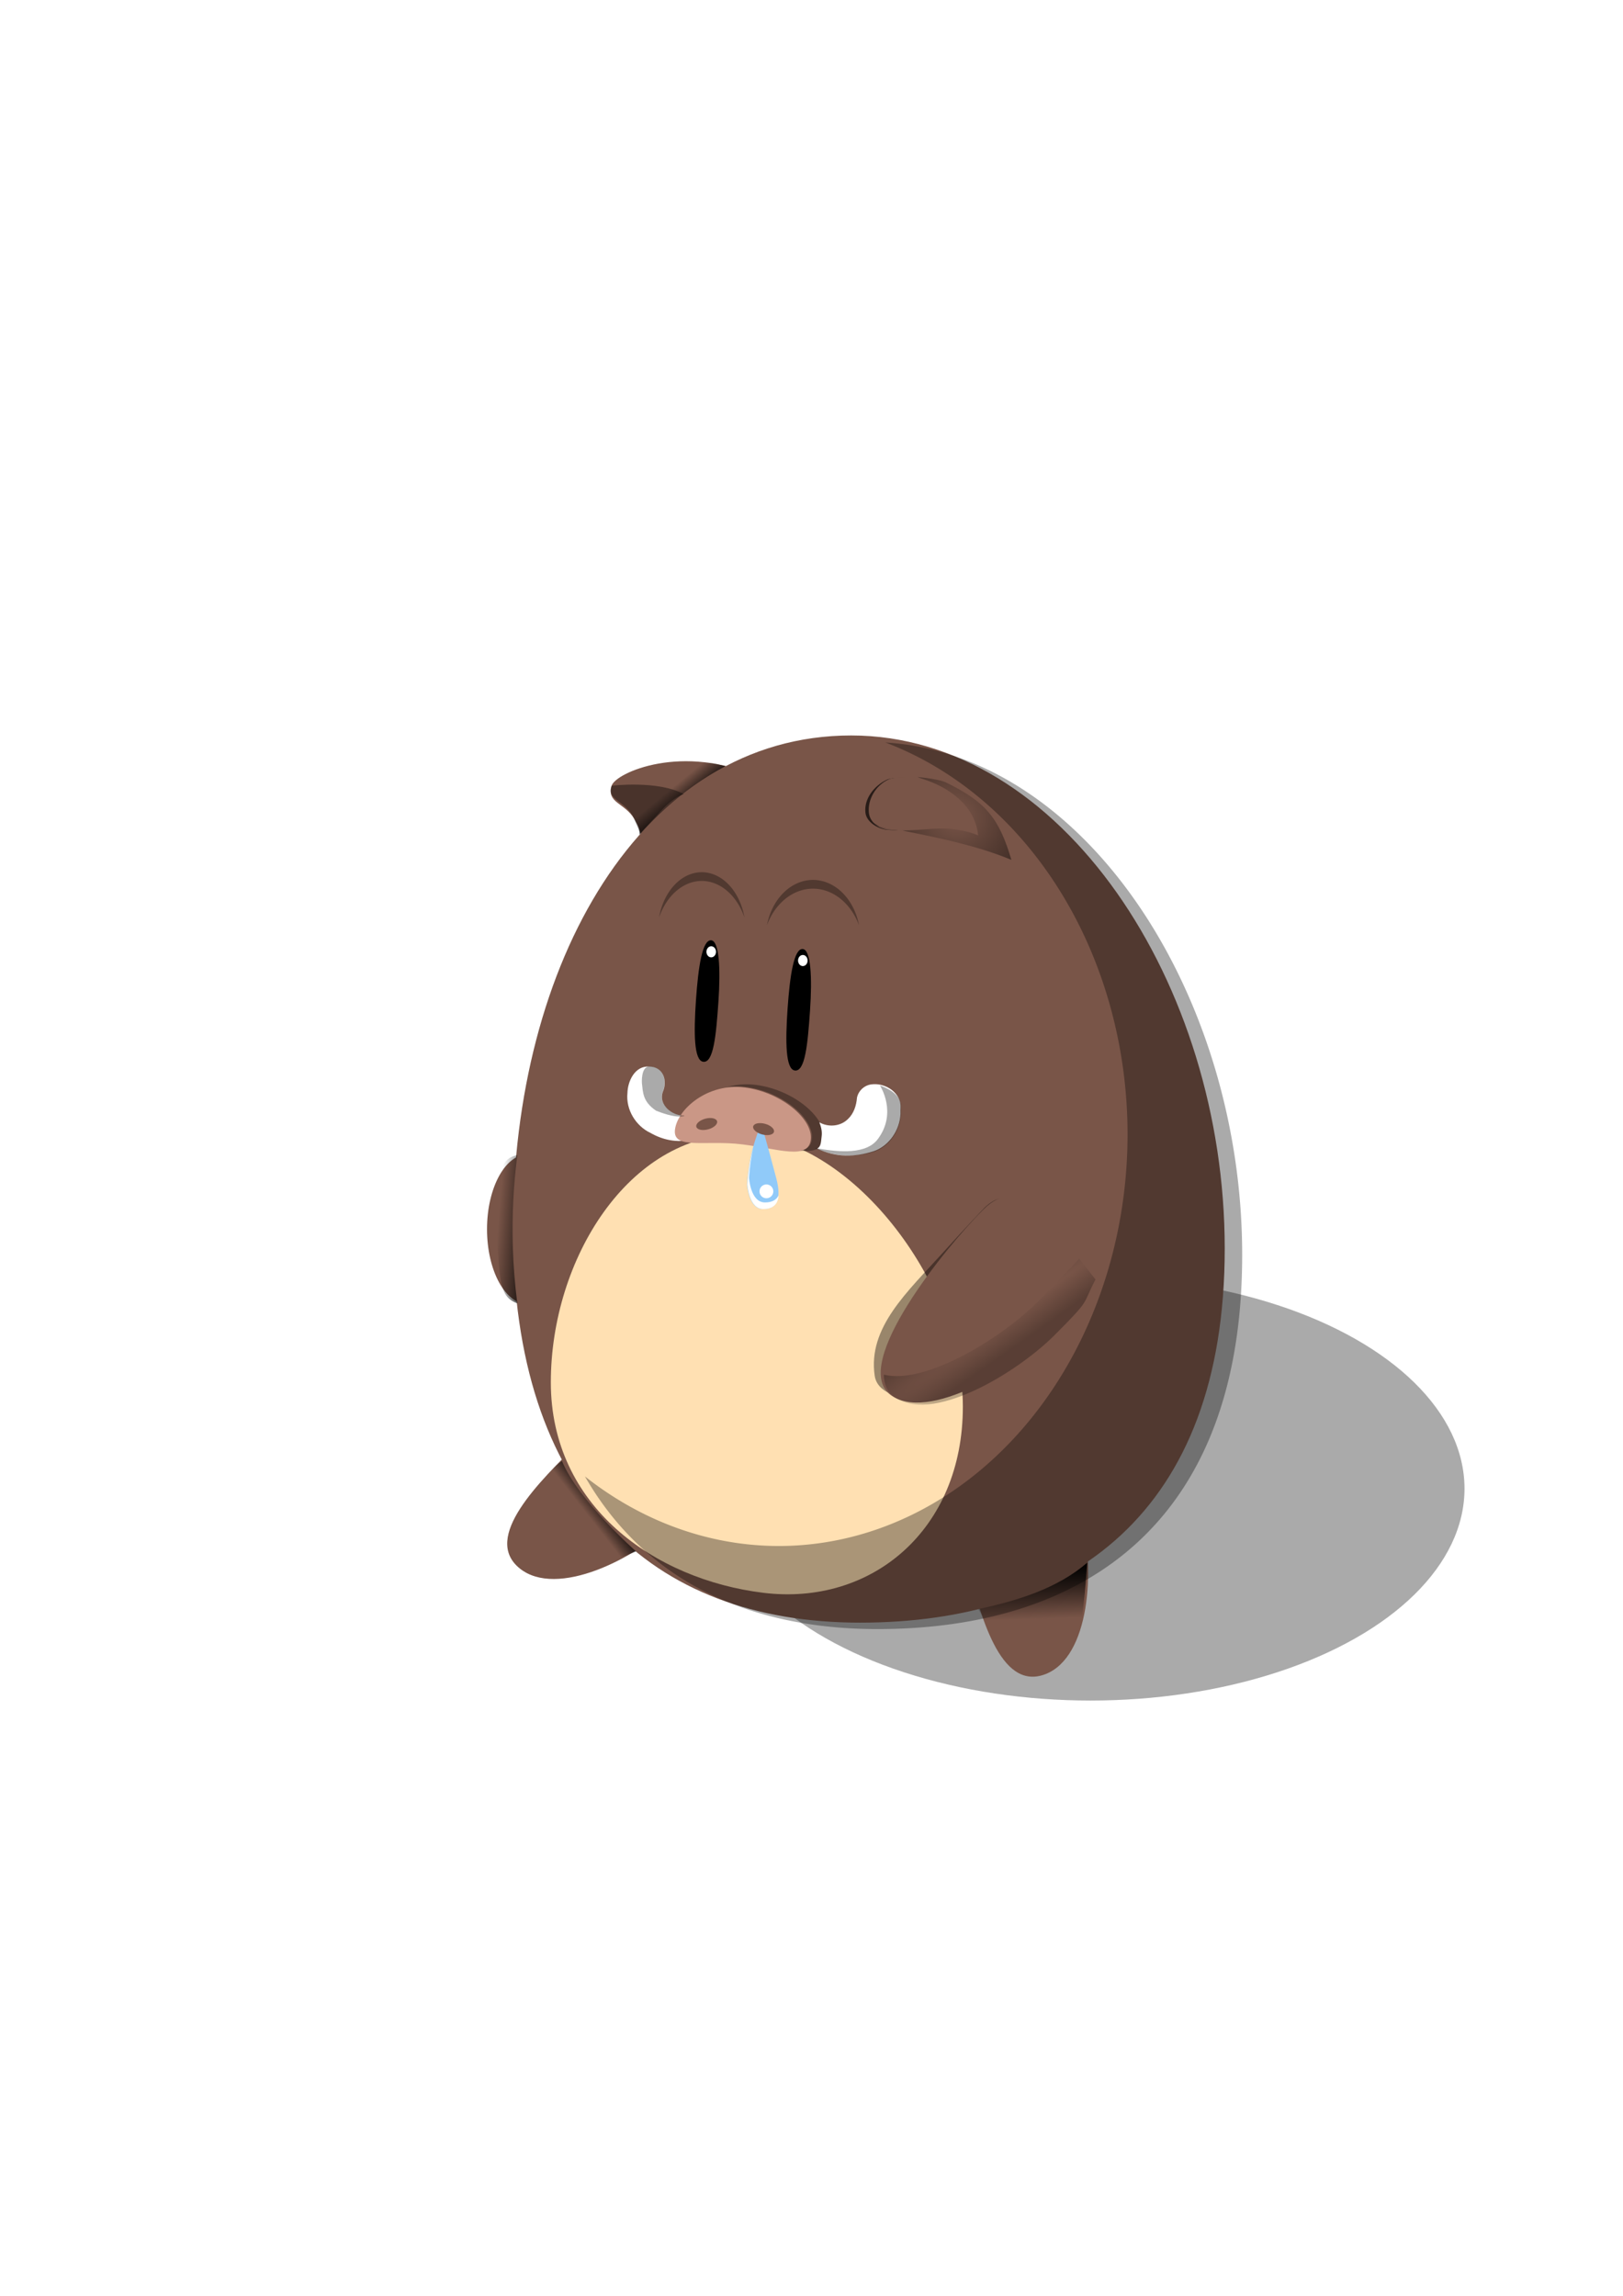 <?xml version="1.0" encoding="UTF-8" standalone="no"?>
<!-- Created with Inkscape (http://www.inkscape.org/) -->

<svg
   xmlns:dc="http://purl.org/dc/elements/1.1/"
   xmlns:cc="http://creativecommons.org/ns#"
   xmlns:rdf="http://www.w3.org/1999/02/22-rdf-syntax-ns#"
   xmlns:svg="http://www.w3.org/2000/svg"
   xmlns="http://www.w3.org/2000/svg"
   xmlns:xlink="http://www.w3.org/1999/xlink"
   xmlns:sodipodi="http://sodipodi.sourceforge.net/DTD/sodipodi-0.dtd"
   xmlns:inkscape="http://www.inkscape.org/namespaces/inkscape"
   width="210mm"
   height="297mm"
   viewBox="0 0 744.094 1052.362"
   id="svg2"
   version="1.1"
   inkscape:version="0.91 r13725"
   sodipodi:docname="snow_man.svg"
   enable-background="new">
  <defs
     id="defs4">
    <linearGradient
       inkscape:collect="always"
       id="linearGradient6109">
      <stop
         style="stop-color:#000000;stop-opacity:1;"
         offset="0"
         id="stop6111" />
      <stop
         style="stop-color:#000000;stop-opacity:0;"
         offset="1"
         id="stop6113" />
    </linearGradient>
    <linearGradient
       inkscape:collect="always"
       id="linearGradient5834">
      <stop
         style="stop-color:#000000;stop-opacity:0"
         offset="0"
         id="stop5836" />
      <stop
         style="stop-color:#000000;stop-opacity:0.667"
         offset="1"
         id="stop5838" />
    </linearGradient>
    <linearGradient
       inkscape:collect="always"
       id="linearGradient5793">
      <stop
         style="stop-color:#000000;stop-opacity:1;"
         offset="0"
         id="stop5795" />
      <stop
         style="stop-color:#000000;stop-opacity:0;"
         offset="1"
         id="stop5797" />
    </linearGradient>
    <linearGradient
       inkscape:collect="always"
       id="linearGradient4460">
      <stop
         style="stop-color:#000000;stop-opacity:0"
         offset="0"
         id="stop4462" />
      <stop
         style="stop-color:#000000;stop-opacity:0.267"
         offset="1"
         id="stop4464" />
    </linearGradient>
    <linearGradient
       inkscape:collect="always"
       id="linearGradient4440">
      <stop
         style="stop-color:#000000;stop-opacity:1;"
         offset="0"
         id="stop4442" />
      <stop
         style="stop-color:#000000;stop-opacity:0;"
         offset="1"
         id="stop4444" />
    </linearGradient>
    <linearGradient
       inkscape:collect="always"
       id="linearGradient4424">
      <stop
         style="stop-color:#000000;stop-opacity:1;"
         offset="0"
         id="stop4426" />
      <stop
         style="stop-color:#000000;stop-opacity:0;"
         offset="1"
         id="stop4428" />
    </linearGradient>
    <filter
       inkscape:collect="always"
       style="color-interpolation-filters:sRGB"
       id="filter4401"
       x="-0.127"
       width="1.254"
       y="-0.094"
       height="1.188">
      <feGaussianBlur
         inkscape:collect="always"
         stdDeviation="15.924"
         id="feGaussianBlur4403" />
    </filter>
    <linearGradient
       inkscape:collect="always"
       xlink:href="#linearGradient4424"
       id="linearGradient4430"
       x1="473.349"
       y1="717.739"
       x2="474.173"
       y2="742.21"
       gradientUnits="userSpaceOnUse" />
    <linearGradient
       inkscape:collect="always"
       xlink:href="#linearGradient4440"
       id="linearGradient4446"
       x1="277.014"
       y1="686.82"
       x2="268.55"
       y2="693.427"
       gradientUnits="userSpaceOnUse" />
    <filter
       inkscape:collect="always"
       style="color-interpolation-filters:sRGB"
       id="filter4450"
       x="-0.028"
       width="1.056"
       y="-0.05"
       height="1.1">
      <feGaussianBlur
         inkscape:collect="always"
         stdDeviation="4.029"
         id="feGaussianBlur4452" />
    </filter>
    <radialGradient
       inkscape:collect="always"
       xlink:href="#linearGradient4460"
       id="radialGradient4466"
       cx="407.219"
       cy="565.621"
       fx="407.219"
       fy="565.621"
       r="49.492"
       gradientTransform="matrix(-3.229,2.318,-0.151,-0.21,1881.77,-234.879)"
       gradientUnits="userSpaceOnUse" />
    <filter
       inkscape:collect="always"
       style="color-interpolation-filters:sRGB"
       id="filter4652"
       x="-0.02"
       width="1.041"
       y="-0.029"
       height="1.059">
      <feGaussianBlur
         inkscape:collect="always"
         stdDeviation="0.82"
         id="feGaussianBlur4654" />
    </filter>
    <filter
       inkscape:collect="always"
       style="color-interpolation-filters:sRGB"
       id="filter5041"
       x="-0.181"
       width="1.361"
       y="-0.155"
       height="1.31">
      <feGaussianBlur
         inkscape:collect="always"
         stdDeviation="0.33"
         id="feGaussianBlur5043" />
    </filter>
    <filter
       inkscape:collect="always"
       style="color-interpolation-filters:sRGB"
       id="filter5447"
       x="-0.11"
       width="1.221"
       y="-0.193"
       height="1.385">
      <feGaussianBlur
         inkscape:collect="always"
         stdDeviation="0.442"
         id="feGaussianBlur5449" />
    </filter>
    <filter
       inkscape:collect="always"
       style="color-interpolation-filters:sRGB"
       id="filter5472"
       x="-0.094"
       width="1.188"
       y="-0.048"
       height="1.096">
      <feGaussianBlur
         inkscape:collect="always"
         stdDeviation="0.564"
         id="feGaussianBlur5474" />
    </filter>
    <filter
       inkscape:collect="always"
       style="color-interpolation-filters:sRGB"
       id="filter5782"
       x="-0.284"
       width="1.569"
       y="-0.284"
       height="1.569">
      <feGaussianBlur
         inkscape:collect="always"
         stdDeviation="0.449"
         id="feGaussianBlur5784" />
    </filter>
    <linearGradient
       inkscape:collect="always"
       xlink:href="#linearGradient5793"
       id="linearGradient5799"
       x1="246.593"
       y1="558.199"
       x2="228.715"
       y2="556.77"
       gradientUnits="userSpaceOnUse" />
    <radialGradient
       inkscape:collect="always"
       xlink:href="#linearGradient5834"
       id="radialGradient5840"
       cx="461.851"
       cy="300.691"
       fx="461.851"
       fy="300.691"
       r="31.608"
       gradientTransform="matrix(1.415,0.724,-0.681,1.331,-10.751,-360.108)"
       gradientUnits="userSpaceOnUse" />
    <filter
       inkscape:collect="always"
       style="color-interpolation-filters:sRGB"
       id="filter6029"
       x="-0.032"
       width="1.063"
       y="-0.042"
       height="1.084">
      <feGaussianBlur
         inkscape:collect="always"
         stdDeviation="0.462"
         id="feGaussianBlur6031" />
    </filter>
    <filter
       inkscape:collect="always"
       style="color-interpolation-filters:sRGB"
       id="filter6097"
       x="-0.049"
       width="1.098"
       y="-0.082"
       height="1.163">
      <feGaussianBlur
         inkscape:collect="always"
         stdDeviation="1.29"
         id="feGaussianBlur6099" />
    </filter>
    <linearGradient
       inkscape:collect="always"
       xlink:href="#linearGradient6109"
       id="linearGradient6115"
       x1="315.319"
       y1="370.532"
       x2="307.811"
       y2="361.425"
       gradientUnits="userSpaceOnUse" />
    <filter
       inkscape:collect="always"
       style="color-interpolation-filters:sRGB"
       id="filter6199"
       x="-0.023"
       width="1.046"
       y="-0.035"
       height="1.069">
      <feGaussianBlur
         inkscape:collect="always"
         stdDeviation="0.321"
         id="feGaussianBlur6201" />
    </filter>
    <filter
       inkscape:collect="always"
       style="color-interpolation-filters:sRGB"
       id="filter6243">
      <feBlend
         inkscape:collect="always"
         mode="multiply"
         in2="BackgroundImage"
         id="feBlend6245" />
    </filter>
    <filter
       inkscape:collect="always"
       style="color-interpolation-filters:sRGB"
       id="filter6252"
       x="-0.053"
       width="1.107"
       y="-0.069"
       height="1.137">
      <feGaussianBlur
         inkscape:collect="always"
         stdDeviation="0.798"
         id="feGaussianBlur6254" />
    </filter>
    <filter
       inkscape:collect="always"
       style="color-interpolation-filters:sRGB"
       id="filter6342"
       x="-0.108"
       width="1.217"
       y="-0.092"
       height="1.184">
      <feGaussianBlur
         inkscape:collect="always"
         stdDeviation="0.784"
         id="feGaussianBlur6344" />
    </filter>
  </defs>
  <sodipodi:namedview
     id="base"
     pagecolor="#ffffff"
     bordercolor="#666666"
     borderopacity="1.0"
     inkscape:pageopacity="0.0"
     inkscape:pageshadow="2"
     inkscape:zoom="0.98994949"
     inkscape:cx="324.33051"
     inkscape:cy="550.17552"
     inkscape:document-units="px"
     inkscape:current-layer="layer1"
     showgrid="false"
     inkscape:window-width="1536"
     inkscape:window-height="801"
     inkscape:window-x="-8"
     inkscape:window-y="-8"
     inkscape:window-maximized="1">
    <inkscape:grid
       type="xygrid"
       id="grid4136" />
  </sodipodi:namedview>
  <g
     inkscape:label="Layer 1"
     inkscape:groupmode="layer"
     id="layer1"
     style="filter:url(#filter6243)">
    <path
       sodipodi:nodetypes="csscsc"
       inkscape:connector-curvature="0"
       id="path6101"
       d="m 347.841,356.431 c -34.529,-16.029 -65.589,-2.292 -67.422,3.727 -2.4,7.882 5.935,7.84 10.272,15.048 7.909,13.144 -0.429,18.096 -0.429,18.096 0,0 8.081,-14.647 24.244,-25.759 16.162,-11.112 33.335,-11.112 33.335,-11.112 z"
       style="fill:#795548;fill-opacity:1;fill-rule:evenodd;stroke:none;stroke-width:1px;stroke-linecap:butt;stroke-linejoin:miter;stroke-opacity:1" />
    <path
       style="fill:url(#linearGradient6115);fill-opacity:1;fill-rule:evenodd;stroke:none;stroke-width:1px;stroke-linecap:butt;stroke-linejoin:miter;stroke-opacity:1"
       d="m 322.202,349.539 c 0,0 -8.003,2.123 -16.782,9.356 -6.359,5.239 -17.463,13.721 -14.136,17.646 2.139,2.523 1.556,3.949 1.997,6.054 11.582,-13.01 24.742,-23.649 39.352,-31.354 -6.56,-1.629 -5.394,-1.468 -10.43,-1.703 z"
       id="path4158"
       inkscape:connector-curvature="0"
       sodipodi:nodetypes="sssccs" />
    <ellipse
       style="opacity:1;fill:#000000;fill-opacity:0.333;stroke:#000000;stroke-width:2;stroke-linejoin:miter;stroke-miterlimit:4;stroke-dasharray:none;stroke-opacity:0;filter:url(#filter4450)"
       id="path4448"
       cx="500"
       cy="682.362"
       rx="171.429"
       ry="97.143" />
    <ellipse
       style="opacity:1;fill:#795548;fill-opacity:1;stroke:#000000;stroke-width:2;stroke-linejoin:miter;stroke-miterlimit:4;stroke-dasharray:none;stroke-opacity:0"
       id="path4172"
       cx="241.972"
       cy="563.448"
       rx="18.688"
       ry="34.345" />
    <path
       style="opacity:1;fill:#795548;fill-opacity:1;stroke:#000000;stroke-width:2;stroke-linejoin:miter;stroke-miterlimit:4;stroke-dasharray:none;stroke-opacity:0"
       d="m 495.788,695.522 c 6.353,23.711 3.858,64.031 -16.498,71.88 -21.123,8.145 -29.976,-28.098 -36.33,-51.809 -6.353,-23.711 9.942,-17.62 23.414,-21.23 13.472,-3.61 23.06,-22.552 29.413,1.159 z"
       id="path4170"
       inkscape:connector-curvature="0"
       sodipodi:nodetypes="sssss" />
    <path
       sodipodi:nodetypes="sssss"
       inkscape:connector-curvature="0"
       id="path4168"
       d="m 308.781,697.29 c -17.358,17.358 -53.524,35.356 -70.499,21.653 -17.615,-14.22 9.346,-40.009 26.703,-57.367 17.358,-17.358 20.231,-0.2 30.093,9.662 9.862,9.862 31.06,8.695 13.703,26.052 z"
       style="opacity:1;fill:#795548;fill-opacity:1;stroke:#000000;stroke-width:2;stroke-linejoin:miter;stroke-miterlimit:4;stroke-dasharray:none;stroke-opacity:0" />
    <path
       style="opacity:1;fill:#795548;fill-opacity:1;stroke:#000000;stroke-width:2;stroke-linejoin:miter;stroke-miterlimit:4;stroke-dasharray:none;stroke-opacity:0"
       d="m 561.5,572.278 c 0,121.503 -70.959,171.513 -167.215,171.513 -96.255,1e-5 -159.133,-59.101 -159.133,-180.604 0,-121.503 58.837,-226.061 155.093,-226.061 96.255,0 171.255,113.65 171.255,235.152 z"
       id="path4138"
       inkscape:connector-curvature="0"
       sodipodi:nodetypes="sssss" />
    <path
       style="opacity:1;fill:#ffe0b2;fill-opacity:1;stroke:#000000;stroke-width:2;stroke-linejoin:miter;stroke-miterlimit:4;stroke-dasharray:none;stroke-opacity:0"
       d="m 441.437,644.766 c 0,56.626 -41.94,91.419 -91.419,85.358 -50.115,-6.139 -97.48,-39.844 -97.48,-96.47 0,-56.626 35.879,-113.642 86.368,-113.642 50.489,0 102.53,68.128 102.53,124.754 z"
       id="path4141"
       inkscape:connector-curvature="0"
       sodipodi:nodetypes="sssss" />
    <path
       style="opacity:1;fill:#000000;fill-opacity:1;stroke:#000000;stroke-width:1.777;stroke-linejoin:miter;stroke-miterlimit:4;stroke-dasharray:none;stroke-opacity:0"
       d="m 329.369,459.211 c -1.057,15.367 -2.238,28.311 -7.064,27.471 -4.094,-0.713 -4.293,-12.812 -3.236,-28.179 1.057,-15.367 2.954,-28.004 7.064,-27.471 3.577,0.464 4.293,12.812 3.236,28.179 z"
       id="path4146"
       inkscape:connector-curvature="0"
       sodipodi:nodetypes="sssss" />
    <path
       style="fill:#ffffff;fill-opacity:1;fill-rule:evenodd;stroke:none;stroke-width:0.881px;stroke-linecap:butt;stroke-linejoin:miter;stroke-opacity:1"
       d="m 297.587,488.9 c -6.463,-0.42 -9.798,6.601 -9.928,12.152 -0.769,7.616 3.828,15.121 10.701,18.33 5.52,3.163 12.257,4.587 18.488,2.926 -5.69,-2.293 2.841,-11.634 -3.368,-10.925 -5.442,-0.02 -11.59,-4.879 -9.657,-10.783 2.413,-5.231 0.24,-11.688 -6.236,-11.7 z"
       id="path6240"
       inkscape:connector-curvature="0" />
    <path
       style="opacity:1;fill:#ca9786;fill-opacity:1;stroke:#000000;stroke-width:2;stroke-linejoin:miter;stroke-miterlimit:4;stroke-dasharray:none;stroke-opacity:0"
       d="m 371.694,522.438 c -1.18,9.41 -14.499,4.244 -31.383,2.127 -16.884,-2.117 -32.033,2.618 -30.853,-6.793 1.18,-9.411 14.985,-21.41 31.868,-19.293 16.884,2.117 31.548,14.548 30.368,23.959 z"
       id="path4162"
       inkscape:connector-curvature="0"
       sodipodi:nodetypes="sssss" />
    <path
       style="opacity:1;fill:#000000;fill-opacity:0.4;stroke:#000000;stroke-width:2;stroke-linejoin:miter;stroke-miterlimit:4;stroke-dasharray:none;stroke-opacity:0"
       d="m 451.134,553.841 c 0,0 -8.382,8.784 -18.627,20.119 -16.46,18.211 -34.762,34.503 -31.48,56.717 0.804,5.439 5.961,7.63 7.231,8.192 -12.124,-16.627 16.621,-50.568 31.82,-66.838 7.238,-7.749 11.429,-10.357 21.928,-21.574 -4.068,-3.764 -10.871,3.384 -10.871,3.384 z"
       id="path4656"
       inkscape:connector-curvature="0"
       sodipodi:nodetypes="csscscc" />
    <path
       style="opacity:1;fill:#795548;fill-opacity:1;stroke:#000000;stroke-width:2;stroke-linejoin:miter;stroke-miterlimit:4;stroke-dasharray:none;stroke-opacity:0"
       d="m 484.487,609.366 c -17.358,17.358 -59.585,43.438 -76.56,29.734 -17.615,-14.22 25.508,-67.284 42.866,-84.641 17.358,-17.358 30.332,6.871 40.194,16.733 9.862,9.862 10.857,20.817 -6.5,38.174 z"
       id="path4165"
       inkscape:connector-curvature="0"
       sodipodi:nodetypes="sssss" />
    <path
       sodipodi:nodetypes="sssss"
       inkscape:connector-curvature="0"
       id="path4177"
       d="m 371.369,463.211 c -1.057,15.367 -2.238,28.311 -7.064,27.471 -4.094,-0.713 -4.293,-12.812 -3.236,-28.179 1.057,-15.367 2.954,-28.004 7.064,-27.471 3.577,0.464 4.293,12.812 3.236,28.179 z"
       style="opacity:1;fill:#000000;fill-opacity:1;stroke:#000000;stroke-width:1.777;stroke-linejoin:miter;stroke-miterlimit:4;stroke-dasharray:none;stroke-opacity:0" />
    <path
       style="opacity:1;fill:#000000;fill-opacity:0.333;stroke:#000000;stroke-width:2;stroke-linejoin:miter;stroke-miterlimit:4;stroke-dasharray:none;stroke-opacity:0;filter:url(#filter4401)"
       d="M 405.908,340.332 A 159.942,188.731 0 0 1 516.949,519.93 159.942,188.731 0 0 1 357.008,708.663 159.942,188.731 0 0 1 268.18,676.77 c 26.891,46.913 73.987,69.971 134.105,69.971 96.255,0 167.215,-50.011 167.215,-171.514 0,-118.257 -71.05,-229.059 -163.592,-234.895 z"
       id="path4179"
       inkscape:connector-curvature="0" />
    <path
       style="opacity:1;fill:url(#linearGradient4430);fill-opacity:1;stroke:#000000;stroke-width:1.795;stroke-linejoin:miter;stroke-miterlimit:4;stroke-dasharray:none;stroke-opacity:0"
       d="m 498.441,716.333 c -13.756,11.83 -31.92,17.388 -49.861,21.241 3.395,6.521 5.314,9.885 5.314,9.885 8.986,-8.303 32.146,-5.605 41.108,-3.097 1.582,0.443 3.439,-28.029 3.439,-28.029 z"
       id="path4417"
       inkscape:connector-curvature="0"
       sodipodi:nodetypes="cccsc" />
    <path
       style="opacity:1;fill:url(#linearGradient4446);fill-opacity:1;stroke:#000000;stroke-width:2;stroke-linejoin:miter;stroke-miterlimit:4;stroke-dasharray:none;stroke-opacity:0"
       d="m 257.631,669.713 c -1.804,1.18 -8.003,7.219 -8.003,7.219 8,-3.178 30.44,38.974 30.44,38.974 l 11.536,-4.781 c 0,0 -26.466,-23.3 -33.972,-41.413 z"
       id="path4432"
       inkscape:connector-curvature="0"
       sodipodi:nodetypes="ccccc" />
    <path
       style="opacity:1;fill:url(#radialGradient4466);fill-opacity:1;stroke:#000000;stroke-width:2;stroke-linejoin:miter;stroke-miterlimit:4;stroke-dasharray:none;stroke-opacity:0;filter:url(#filter4652)"
       d="m 494.798,576.919 c -9.395,9.924 -5.711,6.42 -19.596,20.305 -15.416,15.416 -50.448,37.707 -69.984,32.902 0.027,4.039 1.278,7.378 4.139,9.688 16.975,13.704 56.676,-10.357 74.033,-27.714 17.358,-17.358 12.431,-13.485 18.869,-25.598 0,0 0,0 -7.461,-9.583 z"
       id="path4456"
       inkscape:connector-curvature="0"
       sodipodi:nodetypes="cscsscc" />
    <ellipse
       style="opacity:1;fill:#ffffff;fill-opacity:1;stroke:#000000;stroke-width:3.333;stroke-linejoin:miter;stroke-miterlimit:4;stroke-dasharray:none;stroke-opacity:0;filter:url(#filter5041)"
       id="path4661"
       cx="326.071"
       cy="436.291"
       rx="2.19"
       ry="2.548" />
    <circle
       style="opacity:1;fill:#ffffff;fill-opacity:1;stroke:#000000;stroke-width:2;stroke-linejoin:miter;stroke-miterlimit:4;stroke-dasharray:none;stroke-opacity:0"
       id="path4663"
       cx="468.75"
       cy="133.612"
       r="0.179" />
    <ellipse
       ry="2.548"
       rx="2.19"
       cy="440.291"
       cx="368.071"
       id="ellipse5045"
       style="opacity:1;fill:#ffffff;fill-opacity:1;stroke:#000000;stroke-width:3.333;stroke-linejoin:miter;stroke-miterlimit:4;stroke-dasharray:none;stroke-opacity:0;filter:url(#filter5041)" />
    <path
       style="opacity:1;fill:#90caf9;fill-opacity:1;stroke:#000000;stroke-width:2;stroke-linejoin:miter;stroke-miterlimit:4;stroke-dasharray:none;stroke-opacity:0"
       d="m 355.891,540.066 c 2.421,9.223 0.634,14.142 -6.061,14.142 -6.695,0 -7.324,-11.364 -7.324,-11.364 1.059,-16.819 6.566,-27.527 6.566,-27.527 0,0 2.634,8.807 6.819,24.749 z"
       id="path5047"
       inkscape:connector-curvature="0"
       sodipodi:nodetypes="ssscs" />
    <ellipse
       style="opacity:1;fill:#795548;fill-opacity:1;stroke:#000000;stroke-width:2;stroke-linejoin:miter;stroke-miterlimit:4;stroke-dasharray:none;stroke-opacity:0;filter:url(#filter5447)"
       id="path5049"
       cx="163.752"
       cy="607.071"
       rx="4.924"
       ry="2.525"
       transform="matrix(0.966,-0.259,0.259,0.966,8.586,-28.789)" />
    <ellipse
       ry="2.525"
       rx="4.924"
       cy="513.951"
       cx="346.104"
       id="ellipse5451"
       style="opacity:1;fill:#795548;fill-opacity:1;stroke:#000000;stroke-width:2;stroke-linejoin:miter;stroke-miterlimit:4;stroke-dasharray:none;stroke-opacity:0;filter:url(#filter5447)"
       transform="matrix(0.966,0.259,-0.259,0.966,148.854,-68.55)" />
    <path
       style="opacity:1;fill:#ffffff;fill-opacity:1;stroke:#000000;stroke-width:2;stroke-linejoin:miter;stroke-miterlimit:4;stroke-dasharray:none;stroke-opacity:0;filter:url(#filter5472)"
       d="m 345.373,526.021 c -1.199,4.462 -2.32,10.152 -2.74,16.824 0,0 0.63,11.363 7.324,11.363 4.43,0 6.698,-2.167 7.033,-6.297 -1.042,2.147 -3.1,3.266 -6.275,3.266 -6.695,0 -7.324,-11.363 -7.324,-11.363 0.33,-5.237 1.091,-9.88 1.982,-13.793 z"
       id="path5460"
       inkscape:connector-curvature="0" />
    <circle
       style="opacity:1;fill:#ffffff;fill-opacity:1;stroke:#000000;stroke-width:2;stroke-linejoin:miter;stroke-miterlimit:4;stroke-dasharray:none;stroke-opacity:0;filter:url(#filter5782)"
       id="path5476"
       cx="351.407"
       cy="546.15"
       r="1.894"
       transform="matrix(1.673,0,0,1.673,-236.529,-367.609)" />
    <path
       style="opacity:1;fill:url(#linearGradient5799);fill-opacity:1;stroke:#000000;stroke-width:2;stroke-linejoin:miter;stroke-miterlimit:4;stroke-dasharray:none;stroke-opacity:0"
       d="m 237.186,529.505 c -9.597,1.839 -8.85,11.662 -9.592,34.851 1.7,20.956 0.747,30.073 9.563,33.038 -1.109,-8.616 -1.8,-17.359 -2.065,-26.132 -0.397,-14.095 0.308,-28.149 2.094,-41.757 z"
       id="ellipse5786"
       inkscape:connector-curvature="0"
       sodipodi:nodetypes="ccccc" />
    <ellipse
       style="opacity:1;fill:#ffffff;fill-opacity:1;stroke:#000000;stroke-width:2;stroke-linejoin:miter;stroke-miterlimit:4;stroke-dasharray:none;stroke-opacity:0"
       id="path5790"
       cx="181.429"
       cy="611.291"
       rx="19.286"
       ry="0.357" />
    <path
       style="fill:#000000;fill-opacity:0.667;fill-rule:evenodd;stroke:#000000;stroke-width:0;stroke-linecap:butt;stroke-linejoin:miter;stroke-miterlimit:4;stroke-dasharray:none;stroke-opacity:1;filter:url(#filter6029)"
       d="m 413.968,356.119 c -3.061,0.002 -5.675,0.306 -7.08,1.039 -5.733,2.899 -10.786,9.1 -10.096,16.182 0.43,4.709 5.863,7.98 9.863,8.516 2.232,0.234 8.005,0.361 12.082,0.777 -2.811,-0.711 -5.674,-0.824 -8.547,-1.094 -4.001,-0.479 -7.918,-3.403 -8.348,-7.611 -0.691,-6.329 3.353,-12.772 9.086,-15.363 3.301,-1.54 13.8,-0.966 20.854,0.273 -3.497,-1.463 -11.574,-2.722 -17.814,-2.719 z"
       id="path5850"
       inkscape:connector-curvature="0"
       transform="matrix(0.958,0,0,0.924,16.64,27.468)" />
    <path
       style="fill:#795548;fill-opacity:1;fill-rule:evenodd;stroke:none;stroke-width:0;stroke-linecap:butt;stroke-linejoin:miter;stroke-miterlimit:4;stroke-dasharray:none;stroke-opacity:1"
       d="m 464.132,394.539 c -5.583,-18.944 -11.564,-26.494 -30.018,-35.492 -4.283,-2.088 -22.168,-3.911 -26.666,-1.813 -5.733,2.591 -9.775,9.035 -9.085,15.364 0.43,4.208 4.347,7.132 8.347,7.61 3.031,0.284 6.05,0.387 9.011,1.21 16.388,3.321 32.893,6.719 48.411,13.12 z"
       id="path5854"
       inkscape:connector-curvature="0"
       sodipodi:nodetypes="csccccc" />
    <path
       style="fill:url(#radialGradient5840);fill-opacity:1;fill-rule:evenodd;stroke:none;stroke-width:0;stroke-linecap:butt;stroke-linejoin:miter;stroke-miterlimit:4;stroke-dasharray:none;stroke-opacity:1;filter:url(#filter6097)"
       d="m 420.62,356.191 c 0.812,0.317 1.608,0.612 2.375,0.855 12.071,3.801 24.101,12.214 25.445,25.885 -2.631,-1.141 -5.417,-1.902 -8.244,-2.363 -8.703,-1.919 -17.774,0.237 -26.543,0.076 0.54,0.107 1.079,0.226 1.615,0.375 16.388,3.321 32.892,6.718 48.41,13.119 -5.583,-18.944 -11.563,-26.494 -30.018,-35.492 -2.114,-1.031 -7.545,-1.993 -13.041,-2.455 z m -20.158,20.945 c 1.569,1.464 3.666,2.417 5.795,2.672 0.062,0.006 0.124,0.01 0.186,0.016 -1.06,-0.241 -2.115,-0.522 -3.158,-0.902 -0.861,-0.574 -1.836,-1.177 -2.822,-1.785 z"
       id="path4160"
       inkscape:connector-curvature="0" />
    <path
       style="fill:#000000;fill-opacity:0.4;fill-rule:evenodd;stroke:none;stroke-width:1px;stroke-linecap:butt;stroke-linejoin:miter;stroke-opacity:1;filter:url(#filter6199)"
       d="m 313.496,364.008 c -11.801,-6.433 -33.076,-3.849 -33.076,-3.849 -2.718,6.404 6.988,7.303 10.272,15.048 2.854,6.732 2.854,6.732 2.854,6.732 l 9.344,-10.102 c 6.326,-6.839 10.607,-7.829 10.607,-7.829 z"
       id="path6117"
       inkscape:connector-curvature="0"
       sodipodi:nodetypes="csscsc" />
    <path
       style="opacity:1;fill:#000000;fill-opacity:0.333;stroke:#000000;stroke-width:2.062;stroke-linejoin:miter;stroke-miterlimit:4;stroke-dasharray:none;stroke-opacity:0"
       d="m 341.556,497.025 c -2.953,0.07 -5.776,0.548 -8.42,1.33 2.765,-0.427 5.68,-0.505 8.695,-0.127 16.884,2.117 31.547,14.547 30.367,23.957 -0.413,3.292 -2.315,4.796 -5.332,5.275 6.145,0.523 10.173,-0.449 10.805,-5.488 1.217,-9.703 -13.904,-22.52 -31.312,-24.703 -1.632,-0.205 -3.235,-0.281 -4.803,-0.244 z"
       id="path6203"
       inkscape:connector-curvature="0" />
    <path
       style="fill:#ffffff;fill-opacity:1;fill-rule:evenodd;stroke:none;stroke-width:1px;stroke-linecap:butt;stroke-linejoin:miter;stroke-opacity:1"
       d="m 400.608,496.968 c -0.33,0.013 -0.658,0.039 -0.985,0.08 -3.261,0.336 -6.063,2.895 -6.722,6.103 -0.29,3.627 -1.485,7.366 -4.237,9.888 -3.378,3.313 -8.875,3.747 -12.932,1.462 -0.011,0.045 -0.027,0.09 -0.039,0.135 0.887,2.117 1.26,4.213 1.012,6.191 -0.328,2.619 -0.25,4.763 -2.097,5.684 8.461,4.014 17.204,4.036 26.098,1.143 7.009,-2.446 11.785,-9.66 12.146,-16.961 -0.118,-2.073 0.36,-4.218 -0.396,-6.223 -1.699,-4.763 -6.899,-7.693 -11.849,-7.502 z"
       id="path6230"
       inkscape:connector-curvature="0"
       sodipodi:nodetypes="ccccccscccccc" />
    <path
       id="path6250"
       d="m 400.823,523.133 c -4.615,5.961 -15.024,5.634 -26.193,3.517 7.688,3.647 16.767,4.154 24.848,1.525 6.368,-2.223 10.707,-8.777 11.035,-15.41 -0.107,-1.884 0.327,-3.832 -0.359,-5.654 -1.544,-4.328 -8.332,-6.436 -8.332,-6.436 -0.061,-0.041 7.484,11.286 -0.999,22.458 z"
       style="fill:#000000;fill-opacity:0.333;fill-rule:evenodd;stroke:none;stroke-width:1px;stroke-linecap:butt;stroke-linejoin:miter;stroke-opacity:1;filter:url(#filter6252)"
       inkscape:connector-curvature="0"
       sodipodi:nodetypes="ccccccc"
       transform="matrix(1.101,0,0,1.101,-38.971,-53.671)" />
    <path
       inkscape:connector-curvature="0"
       id="path6264"
       d="m 296.098,492.666 c -3.35,0.258 -2.897,6.769 -2.897,6.769 0.452,3.745 0.248,7.517 5.731,11.255 9.717,3.943 12.627,1.857 11.304,1.976 -4.841,-0.018 -10.31,-4.34 -8.591,-9.592 2.146,-4.654 0.213,-10.397 -5.548,-10.408 z"
       style="fill:#000000;fill-opacity:0.333;fill-rule:evenodd;stroke:none;stroke-width:0.881px;stroke-linecap:butt;stroke-linejoin:miter;stroke-opacity:1;filter:url(#filter6342)"
       sodipodi:nodetypes="cccccc"
       transform="matrix(1.124,0,0,1.124,-35.266,-64.922)" />
    <path
       style="opacity:1;fill:#000000;fill-opacity:0.333;stroke:none;stroke-width:0;stroke-linejoin:miter;stroke-miterlimit:4;stroke-dasharray:none;stroke-opacity:0"
       d="m 321.734,399.804 a 20.158,27.022 0 0 0 -19.576,20.707 21.65,29.022 0 0 1 19.576,-16.707 21.65,29.022 0 0 1 19.575,16.697 20.158,27.022 0 0 0 -19.575,-20.697 z"
       id="path6355"
       inkscape:connector-curvature="0" />
    <path
       inkscape:connector-curvature="0"
       id="path6360"
       d="m 372.726,403.339 a 21.718,27.022 0 0 0 -21.092,20.707 23.326,29.022 0 0 1 21.092,-16.707 23.326,29.022 0 0 1 21.09,16.697 21.718,27.022 0 0 0 -21.09,-20.697 z"
       style="opacity:1;fill:#000000;fill-opacity:0.333;stroke:none;stroke-width:0;stroke-linejoin:miter;stroke-miterlimit:4;stroke-dasharray:none;stroke-opacity:0" />
  </g>
</svg>
